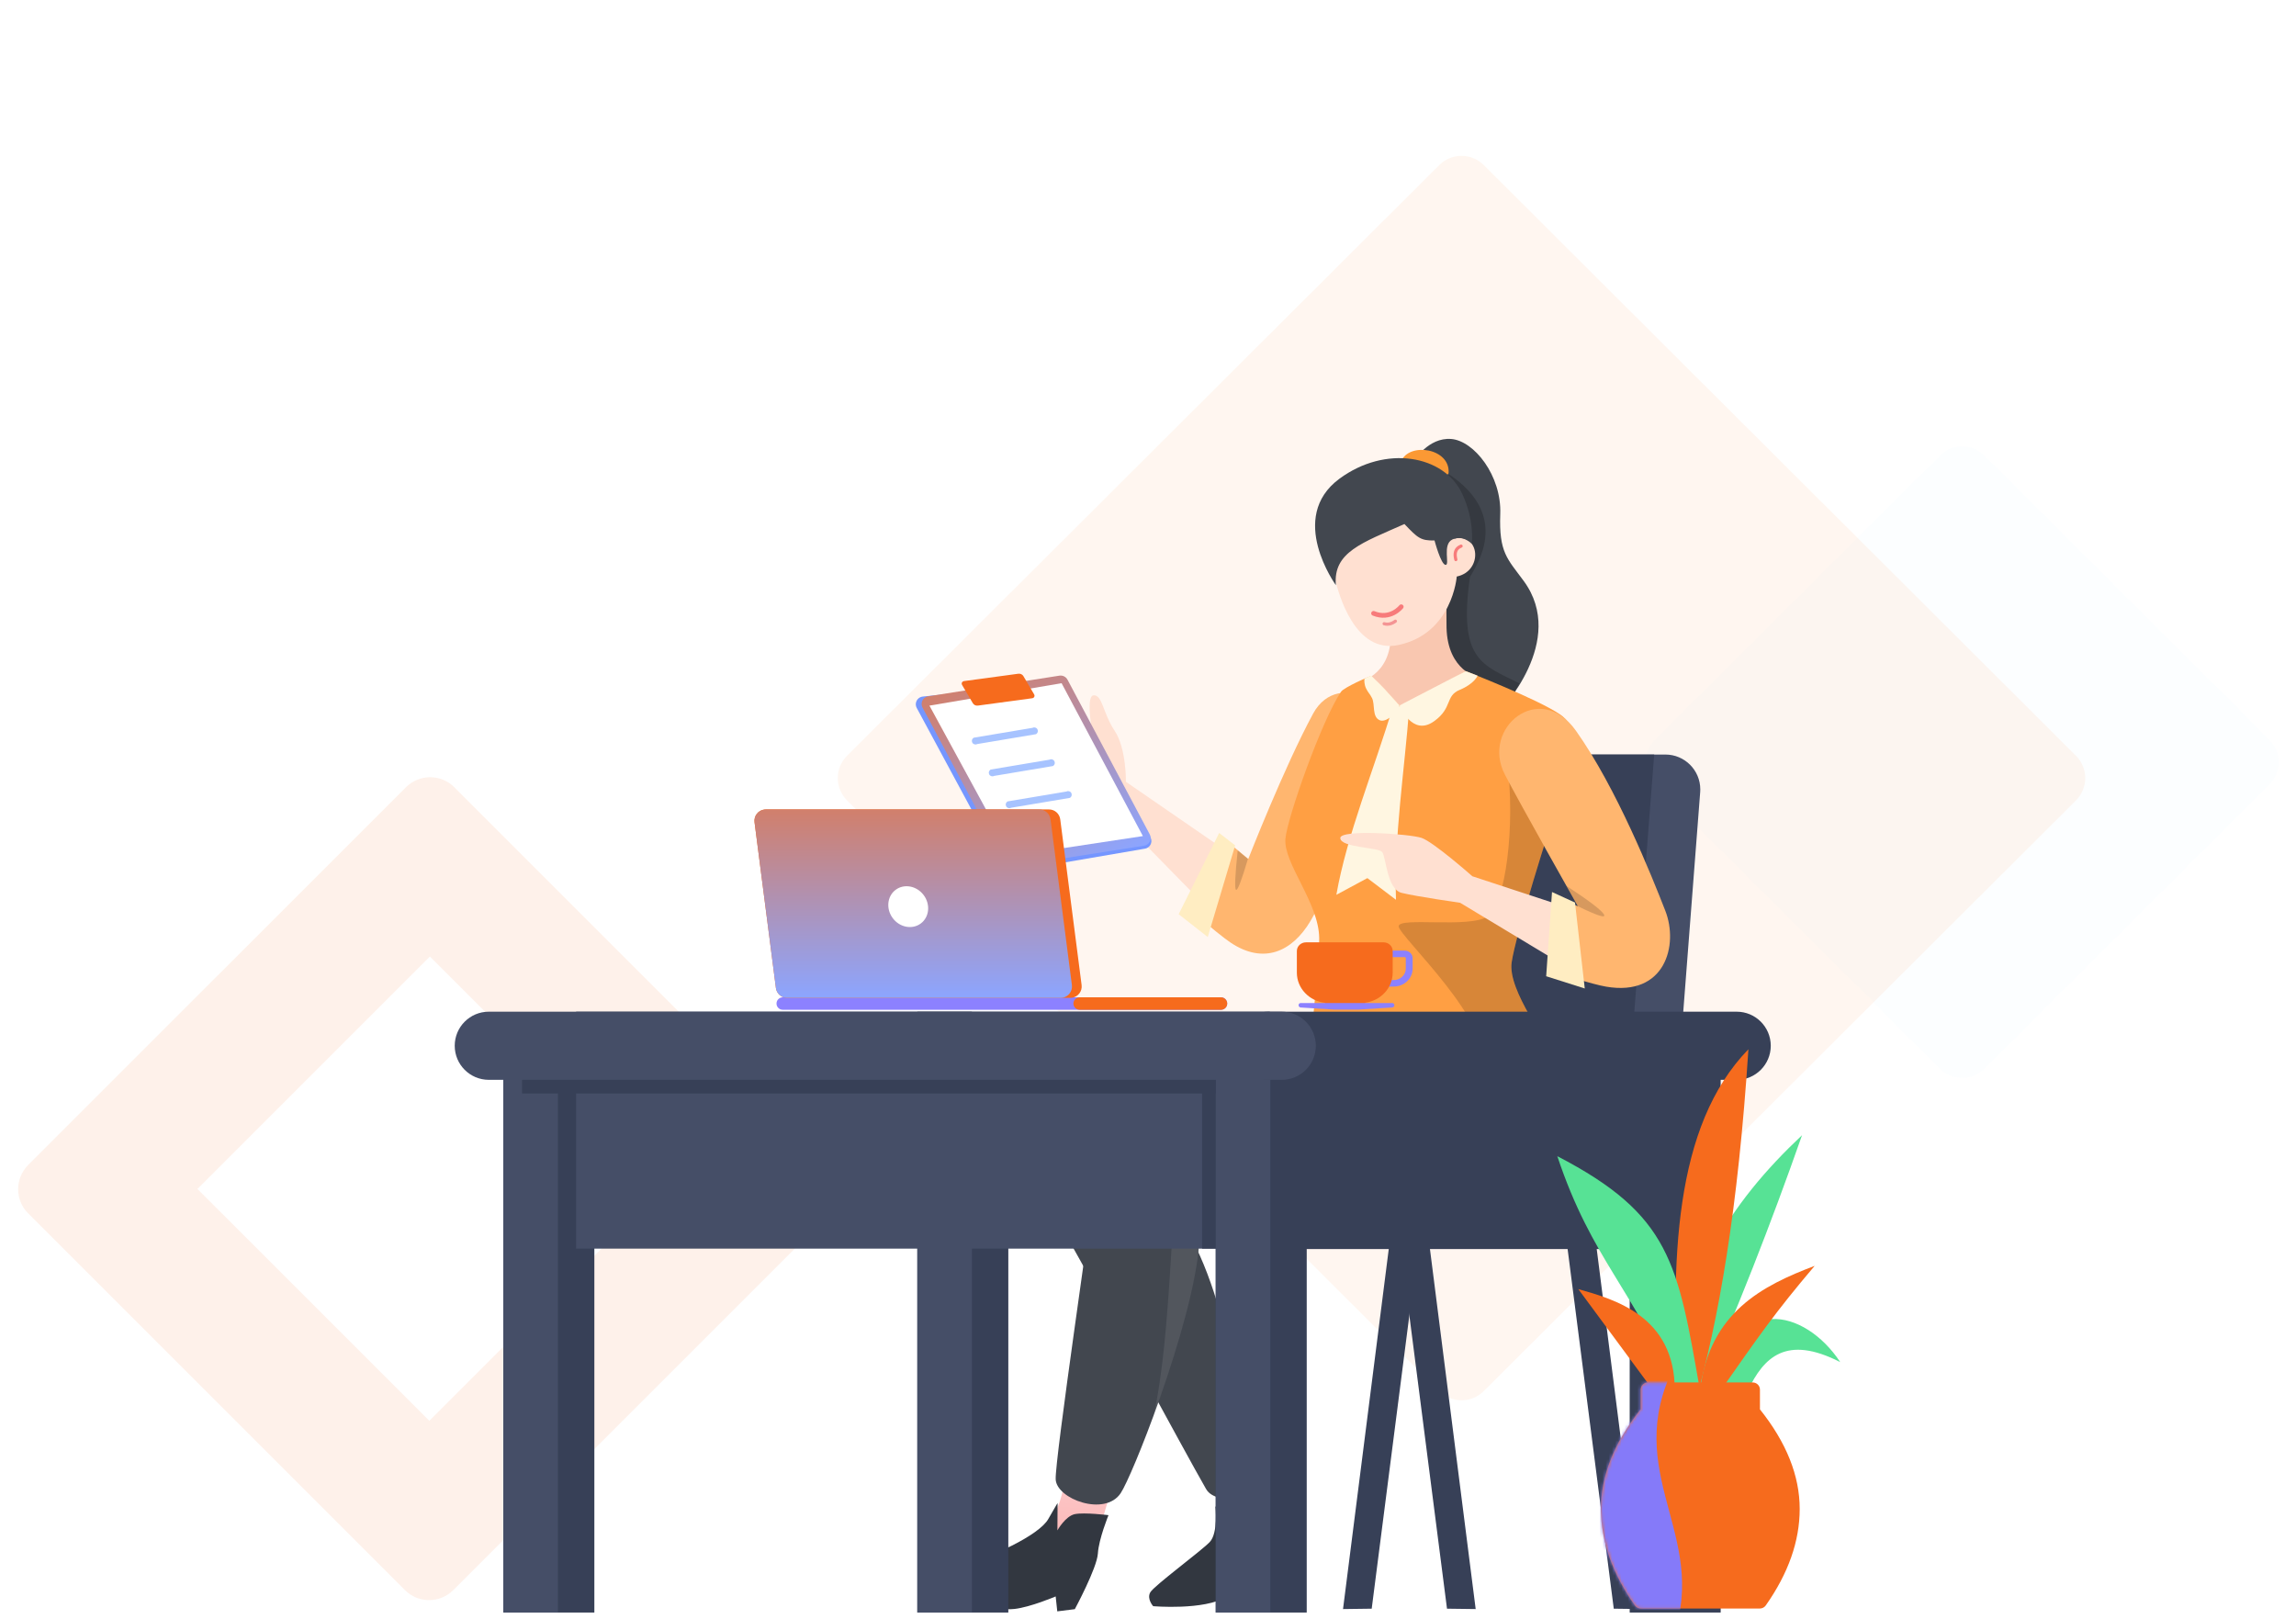<?xml version="1.0" encoding="UTF-8"?>
<svg width="729px" height="514px" viewBox="0 0 729 514" version="1.1"
    xmlns="http://www.w3.org/2000/svg" xmlns:xlink="http://www.w3.org/1999/xlink">
    <title>verify-email-illustration</title>
    <defs>
        <filter x="-9.8%" y="-9.8%" width="119.7%" height="119.7%" filterUnits="objectBoundingBox"
            id="filter-1">
            <feGaussianBlur stdDeviation="3" in="SourceGraphic"></feGaussianBlur>
        </filter>
        <linearGradient x1="43.252%" y1="-28.186%" x2="50%" y2="91.05%"
            id="linearGradient-2">
            <stop stop-color="#FDC6C6" offset="0%"></stop>
            <stop stop-color="#FAB2B2" offset="100%"></stop>
        </linearGradient>
        <linearGradient x1="42.314%" y1="8.689%" x2="50%" y2="71.69%"
            id="linearGradient-3">
            <stop stop-color="#FDC6C6" offset="0%"></stop>
            <stop stop-color="#FAB2B2" offset="100%"></stop>
        </linearGradient>
        <linearGradient x1="68.669%" y1="-53.107%" x2="68.669%" y2="100%"
            id="linearGradient-4">
            <stop stop-color="#F66B1D" offset="0%"></stop>
            <stop stop-color="#8CA5FF" offset="100%"></stop>
        </linearGradient>
        <linearGradient x1="68.669%" y1="-53.107%" x2="68.669%" y2="100%"
            id="linearGradient-5">
            <stop stop-color="#F66B1D" offset="0%"></stop>
            <stop stop-color="#8CA5FF" offset="100%"></stop>
        </linearGradient>
        <path
            d="M14.916,0.122 L48.19,0.122 C49.457,0.122 50.484,1.142 50.484,2.401 L50.484,8.668 C58.898,19.208 63.105,29.748 63.105,40.288 C63.105,50.503 59.513,60.718 52.328,70.934 C51.898,71.544 51.196,71.907 50.446,71.907 L12.659,71.907 C11.909,71.907 11.207,71.544 10.778,70.934 C3.593,60.718 0,50.503 0,40.288 C0,29.946 4.05,19.605 12.149,9.264 L12.621,8.668 L12.621,2.401 C12.621,1.142 13.648,0.122 14.916,0.122 Z"
            id="path-6"></path>
    </defs>
    <g id="📝-Pages-New" stroke="none" stroke-width="1" fill="none" fill-rule="evenodd">
        <g id="Verify-Email" transform="translate(-113, -277)">
            <g id="verify-email-illustration" transform="translate(113, 290)">
                <g id="Shape" transform="translate(0.5, 0)">
                    <path
                        d="M558.525,155.012 L686.343,155.169 C691.856,155.176 696.324,159.644 696.331,165.157 L696.488,292.975 C696.494,298.498 692.023,302.981 686.5,302.988 C686.492,302.988 686.484,302.988 686.475,302.988 L558.657,302.831 C553.144,302.824 548.676,298.356 548.669,292.843 L548.512,165.025 C548.506,159.502 552.977,155.019 558.5,155.012 C558.508,155.012 558.516,155.012 558.525,155.012 Z"
                        id="Rectangle" fill="#BFE7FF" opacity="0.04"
                        transform="translate(622.5, 229) rotate(-45) translate(-622.5, -229) "></path>
                    <path
                        d="M237.807,19.423 L309.025,19.511 C314.539,19.517 319.006,23.985 319.013,29.498 L319.101,100.717 C319.107,106.239 314.636,110.722 309.113,110.729 C309.105,110.729 309.097,110.729 309.088,110.729 L237.87,110.641 C232.357,110.635 227.889,106.167 227.882,100.654 L227.795,29.435 C227.788,23.912 232.26,19.43 237.783,19.423 C237.791,19.423 237.799,19.423 237.807,19.423 Z"
                        id="Rectangle" fill="#F66B1D" opacity="0.038" filter="url(#filter-1)"
                        transform="translate(273.448, 65.076) rotate(-45) translate(-273.448, -65.076) "></path>
                    <path
                        d="M330.589,91.106 L596.189,91.433 C601.702,91.44 606.17,95.907 606.177,101.42 L606.503,367.021 C606.51,372.544 602.038,377.026 596.515,377.033 C596.507,377.033 596.499,377.033 596.491,377.033 L330.891,376.707 C325.377,376.7 320.91,372.232 320.903,366.719 L320.576,101.119 C320.57,95.596 325.041,91.113 330.564,91.106 C330.572,91.106 330.581,91.106 330.589,91.106 Z"
                        id="Rectangle" fill="#F66B1D" opacity="0.066"
                        transform="translate(463.54, 234.07) rotate(-45) translate(-463.54, -234.07) "></path>
                    <path
                        d="M220.715,269 C226.72,269 231.588,273.856 231.588,279.846 L231.588,449.044 C231.588,455.034 226.72,459.89 220.715,459.89 L51.102,459.89 C45.097,459.89 40.229,455.034 40.229,449.044 L40.229,279.846 C40.229,273.856 45.097,269 51.102,269 L220.715,269 Z M188.097,312.384 L83.72,312.384 L83.72,416.505 L188.097,416.505 L188.097,312.384 Z"
                        id="Rectangle" fill="#F66B1D" fill-rule="nonzero" opacity="0.09"
                        transform="translate(135.908, 364.445) rotate(-45) translate(-135.908, -364.445) "></path>
                </g>
                <g id="Illustration" transform="translate(143.5, 122)">
                    <g id="Chair4" transform="translate(228.769, 104.592)">
                        <polygon id="Path" fill="#374057"
                            points="71.522 134.586 54.153 271.344 63.26 271.224 80.628 135.866"></polygon>
                        <polygon id="Path" fill="#374057"
                            transform="translate(83.035, 202.965) scale(-1, 1) translate(-83.035, -202.965) "
                            points="87.166 134.586 69.798 271.344 78.904 271.224 96.273 135.866"></polygon>
                        <polygon id="Path" fill="#374057"
                            transform="translate(135.985, 202.965) scale(-1, 1) translate(-135.985, -202.965) "
                            points="140.116 134.586 122.747 271.344 131.854 271.224 149.222 135.866"></polygon>
                        <path
                            d="M0,144.995 L0,138.596 C1.73433191e-14,132.472 4.964,127.508 11.088,127.508 L76.885,127.508 C82.605,127.508 87.386,123.156 87.924,117.462 L98.061,10.046 C98.599,4.351 103.38,5.88268166e-15 109.1,0 L156.501,0 C162.625,1.69683486e-14 167.589,4.964 167.589,11.088 C167.589,11.372 167.578,11.657 167.556,11.94 L157.232,145.847 C156.787,151.623 151.97,156.083 146.177,156.083 L11.088,156.083 C4.964,156.083 9.63172524e-15,151.119 0,144.995 Z"
                            id="Path" fill="#454E67"></path>
                        <path
                            d="M152.955,-4.54747351e-13 L142.793,131.442 C142.347,137.217 137.53,141.675 131.738,141.675 L0,141.675 L0,138.233 C-1.88432012e-14,132.11 4.964,127.145 11.088,127.145 L76.675,127.145 C82.394,127.145 87.175,122.796 87.714,117.102 L97.847,10.043 C98.386,4.35 103.167,-4.44815005e-13 108.886,-4.54747351e-13 L152.955,-4.54747351e-13 Z"
                            id="Combined-Shape" fill="#374057"></path>
                    </g>
                    <g id="Wom3.4"
                        transform="translate(268.294, 188.5) scale(-1, 1) translate(-268.294, -188.5) translate(149.794, 0)">
                        <g id="LLeg" transform="translate(53.06, 197.641)">
                            <path
                                d="M93.573,133.787 C93.573,133.787 86.05,151.826 92.217,156.608 C98.393,161.391 110.405,173.217 110.405,173.217 L71.485,164.776 L81.093,131.681 L93.573,133.787 Z"
                                id="Path" fill="url(#linearGradient-2)"></path>
                            <path
                                d="M91.338,145.666 C91.338,145.666 90.382,154.131 93.142,157.02 C95.902,159.907 110.846,170.903 112.016,172.989 C113.187,175.077 111.093,177.379 111.093,177.379 C111.093,177.379 94.952,178.781 87.693,174.37 C82.452,171.184 74.636,165.464 74.636,165.464 L72.566,171.089 L66.698,170.85 C66.698,170.85 65.921,163.918 67.313,160.595 C68.706,157.27 75.877,140.354 75.877,140.354 C75.877,140.354 78.638,142.833 81.571,144.082 C84.504,145.33 88.178,148.75 88.178,148.75 L91.338,145.666 Z"
                                id="Path" fill="#323740"></path>
                            <path
                                d="M28.463,0.045 C41.548,0.629 114.377,16.716 127.609,19.449 C140.841,22.182 152.027,36.971 141.937,54.096 C130.605,73.319 101.365,127.913 94.266,140.22 C90.752,146.312 73.025,142.896 77.189,132.672 C84.951,113.613 88.556,65.735 108.346,48.277 C108.346,48.277 41.792,59.845 13.043,46.595 C-7.85,36.962 -3.124,-1.365 28.463,0.045 Z"
                                id="Path" fill="#42474F"></path>
                        </g>
                        <g id="LArm" transform="translate(90.173, 84.957)">
                            <path
                                d="M82.631,28.292 C82.631,28.292 82.483,17.659 86.208,12.102 C89.932,6.545 90.08,0.642 92.898,0.835 C95.717,1.028 92.926,14.748 92.926,14.748 C92.926,14.748 96.503,13.384 99.072,11.658 C101.641,9.932 109.432,1.423 111.252,2.931 C114.339,5.5 109.367,19.992 106.659,22.889 C103.942,25.787 89.1,35.318 89.1,35.318 L52.747,72.442 L45.922,53.582 L82.631,28.292 Z"
                                id="Path" fill="#FFE0D1"></path>
                            <path
                                d="M2.218,24.785 C8.305,38.884 19.45,64.786 24.045,72.513 C29.803,82.191 38.883,86.454 49.514,79.274 C51.396,78.003 55.203,74.94 60.935,70.085 L50.53,47.216 C46.031,50.925 43.781,52.779 43.781,52.779 C43.781,52.779 32.358,23.534 23.168,6.593 C15.21,-8.064 -7.047,3.35 2.218,24.785 Z"
                                id="Path" fill="#FFB66F"></path>
                            <path
                                d="M43.899,52.794 C45.945,59.723 47.207,62.987 47.685,62.585 C48.163,62.184 47.98,58.015 47.137,50.078 L43.899,52.794 Z"
                                id="Path" fill-opacity="0.16" fill="#000000"></path>
                            <polygon id="Path-65" fill="#FFEDC2"
                                points="47.944 48.482 56.645 77.584 65.887 70.34 53.024 44.541"></polygon>
                        </g>
                        <g id="Head" transform="translate(35.18, 0)">
                            <g id="Group-21"
                                transform="translate(33.163, 49.213) rotate(12) translate(-33.163, -49.213) translate(9.663, 4.713)">
                                <path
                                    d="M28.359,4.77 C28.359,4.77 22.321,-1.653 15.347,0.408 C8.374,2.469 2.067,15.102 5.062,26.977 C8.042,38.853 5.803,41.297 2.188,49.301 C-7.523,70.832 18.237,88.145 18.237,88.145 L46.31,82.186 L36.282,29.745 L28.359,4.77 Z"
                                    id="Path" fill="#42474F"></path>
                                <path
                                    d="M18.141,11.452 C1.787,28.575 15.971,41.399 18.643,44.549 C27.826,69.656 20.521,72.598 10.301,80.817 L15.796,87.088 L31.549,80.511 L31.043,10.075 L18.141,11.452 Z"
                                    id="Path-50" fill-opacity="0.199" fill="#000000"></path>
                            </g>
                            <path
                                d="M25.565,80.199 C25.565,80.199 35.533,78.198 35.829,64.233 C36.125,50.268 34.483,45.501 34.483,45.501 L53.281,45.162 C53.281,45.162 53.486,60.726 53.489,66.355 C53.497,80.043 64.046,81.631 64.046,81.631 C64.046,81.631 61.853,92.458 44.82,93.415 C31.521,94.163 25.565,80.199 25.565,80.199 Z"
                                id="Path" fill="#F9C7B0"></path>
                            <g id="Group-20"
                                transform="translate(51.642, 39.993) rotate(12) translate(-51.642, -39.993) translate(26.642, 9.993)">
                                <path
                                    d="M3.768,9.285 C1.424,1.549 14.02,-3.131 17.721,2.443 C17.721,2.443 19.535,7.725 15.753,10.741 C10.635,14.809 3.768,9.285 3.768,9.285 Z"
                                    id="Path" fill="#FB9934"></path>
                                <path
                                    d="M6.346,29.948 C-2.04,29.624 -0.672,41.884 8.039,41.867 C8.039,41.867 13.099,59.283 30.664,59.283 C44.93,59.283 45.858,38.985 45.988,34.935 C46.127,30.618 46.145,16.434 46.145,16.434 L6.019,16.415 L6.346,29.948 Z"
                                    id="Path" fill="#FFE0D1"></path>
                                <path
                                    d="M10.746,37.508 C12.173,37.119 12.56,29.202 12.56,29.202 C16.832,28.355 17.584,27.392 20.813,22.102 C35.151,25.154 44.886,26.086 46.145,36.572 C46.145,36.572 56.913,12.36 38.046,3.755 C21.451,-3.804 3.941,3.298 0.886,16.498 C-1.278,25.816 1.203,32.66 1.203,32.66 C1.203,32.66 3.376,29.202 6.945,30.066 C10.513,30.929 9.318,37.898 10.746,37.508 Z"
                                    id="Path" fill="#42474F"></path>
                                <path
                                    d="M27.588,46.185 C27.588,46.185 30.474,50.843 36.107,49.189"
                                    id="Path" stroke="#F77B7B" stroke-width="1.5"
                                    stroke-linecap="round"
                                    transform="translate(31.848, 47.865) rotate(-18) translate(-31.848, -47.865) "></path>
                                <path
                                    d="M30.033,51.744 C31.355,52.299 32.609,52.298 33.706,51.662"
                                    id="Path" stroke="#F49494" stroke-linecap="round"
                                    transform="translate(31.869, 51.906) rotate(2) translate(-31.869, -51.906) "></path>
                                <path
                                    d="M6.733,36.748 C7.259,34.852 7.025,33.195 5.139,32.437"
                                    id="Path-8" stroke="#F77B7B" stroke-linecap="round"
                                    transform="translate(6.058, 34.593) rotate(-13) translate(-6.058, -34.593) "></path>
                            </g>
                        </g>
                        <g id="Group-19" transform="translate(30.631, 78.102)">
                            <path
                                d="M64.666,1.663 C64.895,1.651 72.933,5.174 73.859,6.532 C79.889,15.379 90.961,46.516 91.531,53.271 C92.173,61.063 80.941,73.475 80.804,84.754 C80.681,96.035 85.608,130.001 83.697,133.174 C81.801,136.347 69.339,151.419 66.739,151.48 C64.125,151.542 62.173,143.629 58.213,143.801 C54.268,143.973 46.042,154.464 42.494,154.39 C38.962,154.312 2.357,131.123 5.155,124.516 C7.968,117.909 21.026,101.49 19.696,92.487 C18.381,83.487 7.876,50.259 4.084,38.951 C0.308,27.642 -2.735,18.633 4.314,13.767 C11.363,8.901 34.299,0 34.299,0 L54.834,11.487 C54.834,11.487 63.473,1.72 64.666,1.663 Z"
                                id="Path" fill="#FF9F43"></path>
                            <path
                                d="M57.364,11.168 C63.523,31.649 71.976,51.83 75.361,71.035 L65.514,65.73 L56.432,72.612 C57.073,52.645 53.721,31.68 52.18,11.168 L57.364,11.168 Z"
                                id="Path" fill="#FFF6E1"></path>
                            <path
                                d="M21.39,26.894 L21.156,28.55 C18.397,49.118 21.662,74.076 27.321,77.884 C33.097,81.771 55.58,77.956 55.58,81.034 C55.58,84.113 24.51,112.323 29.611,125.809 C32.415,133.224 31.476,139.818 26.794,145.592 L25.434,144.678 C14.822,137.48 3.556,128.291 5.155,124.516 C7.968,117.909 21.026,101.49 19.696,92.487 C18.434,83.847 8.702,52.879 4.571,40.41 L3.255,36.457 C1.725,31.821 0.452,27.623 0.144,24 L1.094,23.384 C16.269,13.657 23.034,14.827 21.39,26.894 L21.39,26.894 Z"
                                id="Path" fill-opacity="0.16" fill="#000000"></path>
                            <path
                                d="M30.508,1.45 L34.299,0 L55.284,10.893 C55.284,10.893 51.338,20.934 44.351,15.934 C38.361,11.658 40.888,7.895 36.193,5.954 C31.514,4.013 30.508,1.45 30.508,1.45 Z"
                                id="Path" fill="#FFF6E1"></path>
                            <path
                                d="M55.284,10.893 C56.806,14.271 59.899,16.246 61.497,15.632 C64.136,14.618 63.003,10.579 64.043,8.539 C64.788,7.091 65.27,6.872 65.922,5.513 C66.527,4.267 66.552,2.77 66.397,2.357 L64.332,1.419 C62.441,3.203 61.055,4.567 60.175,5.513 C59.079,6.692 57.448,8.485 55.284,10.893 Z"
                                id="Path" fill="#FFF6E1"></path>
                        </g>
                        <g id="RArm" transform="translate(0, 90.084)">
                            <path
                                d="M62.811,53.159 C62.811,53.159 75.166,42.238 78.948,40.971 C82.73,39.703 104.882,38.181 104.743,41.045 C104.583,44.113 92.686,43.936 91.453,45.446 C90.22,46.954 89.94,57.271 85.28,58.429 C80.629,59.587 66.686,61.584 66.686,61.584 L33.335,81.672 L31.91,63.318 L62.811,53.159 Z"
                                id="Path" fill="#FFE0D1"></path>
                            <path
                                d="M29.941,6.92 C16.924,25.267 5.81,53.214 1.545,64.11 C-2.721,75.006 1.582,91.441 20.34,88.214 C22.452,87.851 25.876,86.941 30.613,85.485 L35.096,60.249 C31.241,61.866 29.314,62.674 29.314,62.674 C29.314,62.674 47.957,29.67 52.51,20.823 C60.114,6.047 41.407,-9.246 29.941,6.92 Z"
                                id="Path" fill="#FFB66F"></path>
                            <path
                                d="M29.314,62.674 C23,65.754 20.241,66.616 21.035,65.261 C21.829,63.907 25.779,60.905 32.886,56.256 L29.314,62.674 Z"
                                id="Path" fill-opacity="0.16" fill="#000000"></path>
                            <polygon id="Path-64" fill="#FFEDC2"
                                points="30.217 61.508 27.12 88.795 39.366 84.908 37.518 58.166"></polygon>
                        </g>
                        <g id="RLeg" transform="translate(30.115, 191.913)">
                            <path
                                d="M161.968,140.125 C161.968,140.125 161.741,157.986 176.477,164.663 C191.204,171.34 201.696,170.938 200.361,176.1 C199.025,181.262 160.693,181.054 157.114,177.016 C154.062,173.582 147.428,141.603 145.601,144.048 L161.968,140.125 Z"
                                id="Path" fill="url(#linearGradient-3)"></path>
                            <path
                                d="M148.223,154.204 C148.223,154.204 151.32,161.789 151.593,166.385 C151.867,170.983 158.916,184.054 158.916,184.054 L164.486,184.752 L164.995,180.013 C164.995,180.013 173.056,183.444 178.113,183.992 C183.17,184.541 200.515,182.482 203.964,179.618 C207.414,176.756 205.671,172.726 195.715,170.27 C185.76,167.813 170.292,160.637 167.348,155.442 C164.405,150.246 164.387,150.38 164.387,150.38 L164.446,159.038 C164.446,159.038 161.898,154.481 158.891,153.873 C155.884,153.265 148.223,154.204 148.223,154.204 Z"
                                id="Path" fill="#323740"></path>
                            <path
                                d="M11.841,0.253 C-4.665,25.092 -3.051,43.059 16.684,54.154 C41.965,68.366 119.937,51.719 119.937,51.719 C119.937,51.719 118.554,62.839 119.937,72.758 C123.549,98.662 140.729,141.819 144.363,147.242 C149.39,154.741 164.701,149.086 164.99,142.841 C165.278,136.597 153.447,56.848 151.648,41.64 C149.858,26.432 144.207,24.223 127.703,20.065 C123.912,19.11 79.073,7.982 74.966,8.306 C51.436,10.164 30.395,7.48 11.841,0.253 Z"
                                id="Path" fill="#42474F"></path>
                            <path
                                d="M29.827,50.013 C55.424,52.877 123.19,46.973 125.912,49.656 C128.51,52.217 128.076,96.783 133.906,122.575 C128.164,106.947 121.948,87.179 119.937,72.758 C118.554,62.839 119.937,51.719 119.937,51.719 L117.29,52.246 C103.474,54.927 39.426,66.433 16.684,54.154 C3.345,46.951 -1.816,35.799 1.201,20.699 C4.839,38.513 14.382,48.284 29.827,50.013 Z"
                                id="Path" fill-opacity="0.192" fill="#FFFFFF"
                                opacity="0.44"></path>
                            <ellipse id="Oval" fill-opacity="0.192" fill="#FFFFFF"
                                transform="translate(162.564, 43.682) rotate(13) translate(-162.564, -43.682) "
                                cx="162.564" cy="43.682" rx="4.302" ry="7.878"></ellipse>
                            <ellipse id="Oval" fill-opacity="0.192" fill="#FFFFFF"
                                transform="translate(142.487, 38.669) rotate(-16) translate(-142.487, -38.669) "
                                cx="142.487" cy="38.669" rx="5.736" ry="8.594"></ellipse>
                        </g>
                    </g>
                    <g id="Example-Task1"
                        transform="translate(184.993, 110.364) rotate(-28) translate(-184.993, -110.364) translate(160.993, 70.864)">
                        <g id="Group-3" transform="translate(-0, -0)">
                            <path
                                d="M3.995,1.475 L43.852,17.511 C44.763,17.877 45.37,18.75 45.396,19.731 L46.856,74.844 C46.892,76.205 45.818,77.337 44.458,77.373 C44.174,77.38 43.89,77.339 43.621,77.25 L2.636,63.721 C1.631,63.389 0.95,62.453 0.944,61.396 L0.611,3.775 C0.603,2.414 1.7,1.305 3.061,1.297 C3.381,1.295 3.698,1.356 3.995,1.475 Z"
                                id="Rectangle" fill="#7596FF" fill-rule="nonzero"></path>
                            <path
                                d="M5.56,2.216 L45.431,15.989 C46.424,16.332 47.091,17.267 47.091,18.318 L47.091,73.951 C47.091,75.311 45.988,76.415 44.627,76.415 C44.353,76.415 44.081,76.369 43.822,76.279 L3.951,62.507 C2.958,62.164 2.291,61.229 2.291,60.178 L2.291,4.545 C2.291,3.184 3.394,2.081 4.755,2.081 C5.029,2.081 5.301,2.127 5.56,2.216 Z"
                                id="Rectangle" fill="url(#linearGradient-4)"></path>
                            <polygon id="Rectangle" fill="#FFFFFF" fill-rule="nonzero"
                                points="4.521 5.018 44.912 18.427 44.912 73.408 5.071 59.393"></polygon>
                            <path
                                d="M17.831,3.276 L34.216,9.332 C34.821,9.555 35.232,10.119 35.26,10.763 L35.552,17.495 C35.571,17.936 35.229,18.31 34.787,18.329 C34.681,18.333 34.575,18.317 34.475,18.28 L18.09,12.224 C17.485,12.001 17.074,11.437 17.046,10.793 L16.754,4.061 C16.735,3.62 17.077,3.246 17.519,3.227 C17.625,3.222 17.731,3.239 17.831,3.276 Z"
                                id="Rectangle" fill="#F66B1D" fill-rule="nonzero"></path>
                            <path
                                d="M30.126,26.615 C30.759,26.615 31.271,27.128 31.271,27.76 C31.271,28.348 30.829,28.832 30.259,28.898 L30.126,28.906 L12.167,22.906 C11.534,22.906 11.022,22.393 11.022,21.761 C11.022,21.173 11.464,20.689 12.034,20.623 L12.167,20.615 L30.126,26.615 Z"
                                id="Path" fill="#A7C3FF"></path>
                            <path
                                d="M30.126,38.069 C30.759,38.069 31.271,38.582 31.271,39.215 C31.271,39.802 30.829,40.286 30.259,40.352 L30.126,40.36 L12.167,34.361 C11.534,34.361 11.022,33.848 11.022,33.215 C11.022,32.628 11.464,32.144 12.034,32.077 L12.167,32.07 L30.126,38.069 Z"
                                id="Path" fill="#A7C3FF"></path>
                            <path
                                d="M30.126,49.524 C30.759,49.524 31.271,50.037 31.271,50.669 C31.271,51.257 30.829,51.741 30.259,51.807 L30.126,51.815 L12.167,45.815 C11.534,45.815 11.022,45.302 11.022,44.67 C11.022,44.082 11.464,43.598 12.034,43.532 L12.167,43.524 L30.126,49.524 Z"
                                id="Path" fill="#A7C3FF"></path>
                        </g>
                    </g>
                    <g id="Group-26" transform="translate(0, 186.248)">
                        <g id="Group-25" transform="translate(16.323, 0)">
                            <polygon id="Rectangle" fill="#374057"
                                points="131.436 7.212 160.326 7.212 160.326 190.791 131.436 190.791"></polygon>
                            <polygon id="Rectangle" fill="#454E67"
                                points="131.436 -3.38912548e-13 148.77 -3.38912548e-13 148.77 190.791 131.436 190.791"></polygon>
                            <polygon id="Rectangle" fill="#374057"
                                points="1.98457179e-15 7.212 143.003 7.212 143.003 62.273 28.89 62.273 28.89 190.791 1.98457179e-15 190.791"></polygon>
                            <polygon id="Rectangle" fill="#454E67"
                                points="1.92443325e-15 7.212 17.334 7.212 17.334 190.791 1.92443325e-15 190.791"></polygon>
                        </g>
                        <g id="Group-25">
                            <polygon id="Rectangle" fill="#374057"
                                points="373.942 7.212 402.831 7.212 402.831 190.791 373.942 190.791"></polygon>
                            <polygon id="Rectangle" fill="#374057"
                                points="242.506 7.212 385.509 7.212 385.509 75.37 271.395 75.37 271.395 190.791 242.506 190.791"></polygon>
                            <polygon id="Rectangle" fill="#454E67"
                                points="39.423 -5.34581367e-13 259.672 -7.68684406e-13 259.672 75.236 39.423 75.236"></polygon>
                            <polygon id="Rectangle" fill="#374057"
                                points="238.172 7.212 255.506 7.212 255.506 75.236 238.172 75.236"></polygon>
                            <polygon id="Rectangle" fill="#454E67"
                                points="242.506 7.212 259.839 7.212 259.839 190.791 242.506 190.791"></polygon>
                            <path
                                d="M259.171,0 L407.914,0 C413.889,6.78810087e-16 418.732,4.844 418.732,10.818 C418.732,16.793 413.889,21.637 407.914,21.637 L259.171,21.637 C253.196,21.637 248.352,16.793 248.352,10.818 C248.352,4.844 253.196,1.09754675e-15 259.171,0 Z"
                                id="Rectangle" fill="#374057"></path>
                            <polygon id="Rectangle" fill="#374057"
                                points="22.257 4.327 242.506 4.327 242.506 25.964 22.257 25.964"></polygon>
                            <path
                                d="M11.697,-3.38204986e-14 L263.466,-3.38204986e-14 C269.441,-5.62343274e-14 274.284,4.844 274.284,10.818 C274.284,16.793 269.441,21.637 263.466,21.637 L11.697,21.637 C5.722,21.637 0.879,16.793 0.879,10.818 C0.879,4.844 5.722,-3.27229518e-14 11.697,-3.38204986e-14 Z"
                                id="Rectangle" fill="#454E67"></path>
                        </g>
                    </g>
                    <g id="Cup"
                        transform="translate(286.525, 175.228) scale(-1, 1) translate(-286.525, -175.228) translate(268.025, 164.228)">
                        <path
                            d="M9.786,2.625 L2.535,2.625 C1.135,2.625 0,3.704 0,5.034 L0,8.333 C0,11.485 2.69,14.04 6.008,14.04 L9.786,14.04 C10.386,14.04 10.872,13.578 10.872,13.008 C10.872,12.438 10.386,11.976 9.786,11.976 L6.008,11.976 C3.89,11.976 2.173,10.345 2.173,8.333 L2.173,5.034 C2.173,4.844 2.335,4.69 2.535,4.69 L9.786,4.69 C10.386,4.69 10.872,4.228 10.872,3.658 C10.872,3.088 10.386,2.625 9.786,2.625 Z"
                            id="Path" fill="#8C81FF"></path>
                        <path
                            d="M33.862,0 C35.462,0 36.76,1.232 36.76,2.752 L36.76,9.633 C36.76,14.588 32.822,18.669 27.758,19.207 L27.757,20.643 L15.073,20.643 L15.073,19.175 C10.136,18.526 6.335,14.501 6.335,9.633 L6.335,2.752 C6.335,1.232 7.632,0 9.232,0 L33.862,0 Z"
                            id="Path" fill="#F66B1D"></path>
                        <path
                            d="M6.483,19.267 L35.532,19.267 C35.912,19.267 36.22,19.575 36.22,19.955 C36.22,20.342 35.919,20.662 35.533,20.687 L24.854,21.361 L24.854,21.361 L17.247,21.361 L6.482,20.686 C6.096,20.662 5.795,20.342 5.795,19.955 C5.795,19.575 6.103,19.267 6.483,19.267 Z"
                            id="Rectangle" fill="#8C81FF"></path>
                    </g>
                    <g id="FacingBack-Laptop3" transform="translate(95.55, 122.024)">
                        <path
                            d="M9.474,59.662 L148.626,59.662 C149.717,59.662 150.602,60.546 150.602,61.638 C150.602,62.729 149.717,63.613 148.626,63.613 L9.474,63.613 C8.383,63.613 7.499,62.729 7.499,61.638 C7.499,60.546 8.383,59.662 9.474,59.662 Z"
                            id="Rectangle" fill="#8C81FF"></path>
                        <path
                            d="M103.742,59.662 L148.626,59.662 C149.717,59.662 150.602,60.546 150.602,61.638 C150.602,62.729 149.717,63.613 148.626,63.613 L103.742,63.613 C102.651,63.613 101.766,62.729 101.766,61.638 C101.766,60.546 102.651,59.662 103.742,59.662 Z"
                            id="Rectangle" fill="#F66B1D"></path>
                        <path
                            d="M4.094,0 L94.016,0 C95.826,-6.31990243e-15 97.355,1.344 97.586,3.14 L104.371,55.772 C104.625,57.744 103.232,59.548 101.26,59.803 C101.108,59.822 100.954,59.832 100.8,59.832 L10.879,59.832 C9.068,59.832 7.54,58.488 7.308,56.692 L0.523,4.06 C0.269,2.088 1.662,0.284 3.634,0.03 C3.786,0.01 3.94,1.80462652e-15 4.094,0 Z"
                            id="Rectangle" fill="#F66B1D"></path>
                        <path
                            d="M4.094,0 L90.93,0 C92.741,-5.87581322e-15 94.269,1.344 94.501,3.14 L101.286,55.772 C101.54,57.744 100.147,59.548 98.175,59.803 C98.023,59.822 97.869,59.832 97.715,59.832 L10.879,59.832 C9.068,59.832 7.54,58.488 7.308,56.692 L0.523,4.06 C0.269,2.088 1.662,0.284 3.634,0.03 C3.786,0.01 3.94,4.02507257e-15 4.094,0 Z"
                            id="Rectangle" fill="url(#linearGradient-5)"></path>
                        <ellipse id="Oval" fill="#FFFFFF"
                            transform="translate(49.32, 30.868) rotate(-37) translate(-49.32, -30.868) "
                            cx="49.32" cy="30.868" rx="6.125" ry="6.672"></ellipse>
                    </g>
                    <g id="Group-79" transform="translate(350.962, 198.175)">
                        <g id="Group-86">
                            <path
                                d="M44.98,110.267 C56.922,83.297 67.771,55.599 77.703,27.289 C54.826,48.815 37.036,75.04 39.569,110.267 L44.98,110.267 Z"
                                id="Path-113" fill="#57E295"></path>
                            <path
                                d="M38.615,113.083 C35.789,67.097 36.986,24.388 60.676,0 C57.408,50.491 51.296,86.06 43.554,113.083 L38.615,113.083 Z"
                                id="Rectangle" fill="#F66B1D"></path>
                            <path
                                d="M37.528,108.295 C24.293,76.159 10.993,66.947 4.60623539e-14,33.96 C35.979,52.585 38.234,67.964 45.296,108.295 L37.528,108.295 Z"
                                id="Path-112" fill="#57E295"></path>
                            <path
                                d="M30.405,108.295 L6.662,76.159 C18.129,79.422 37.295,84.706 37.295,108.295 L30.405,108.295 Z"
                                id="Path-114" fill="#F66B1D"></path>
                            <path
                                d="M52.612,108.295 L60.532,108.295 C65.566,97.802 72.659,90.579 89.819,99.335 C78.571,82.231 55.492,77.054 52.612,108.295 Z"
                                id="Path-116" fill="#57E295"></path>
                            <path
                                d="M45.326,108.295 L51.913,108.295 C64.001,91.036 69.199,83.516 81.709,68.778 C65.229,75.021 48.312,83.516 45.326,108.295 Z"
                                id="Path-117" fill="#F66B1D"></path>
                        </g>
                        <g id="Group-85" transform="translate(13.852, 105.682)">
                            <mask id="mask-7" fill="white">
                                <use xlink:href="#path-6"></use>
                            </mask>
                            <use id="Rectangle" fill="#F66B1D" xlink:href="#path-6"></use>
                            <path
                                d="M-8.032,-1.852 L21.8,-1.852 C7.518,31.164 35.69,50.716 21.8,83.607 L-8.032,83.607 L-8.032,-1.852 Z"
                                id="Rectangle" fill="#857AF9" mask="url(#mask-7)"></path>
                        </g>
                    </g>
                </g>
            </g>
        </g>
    </g>
</svg>